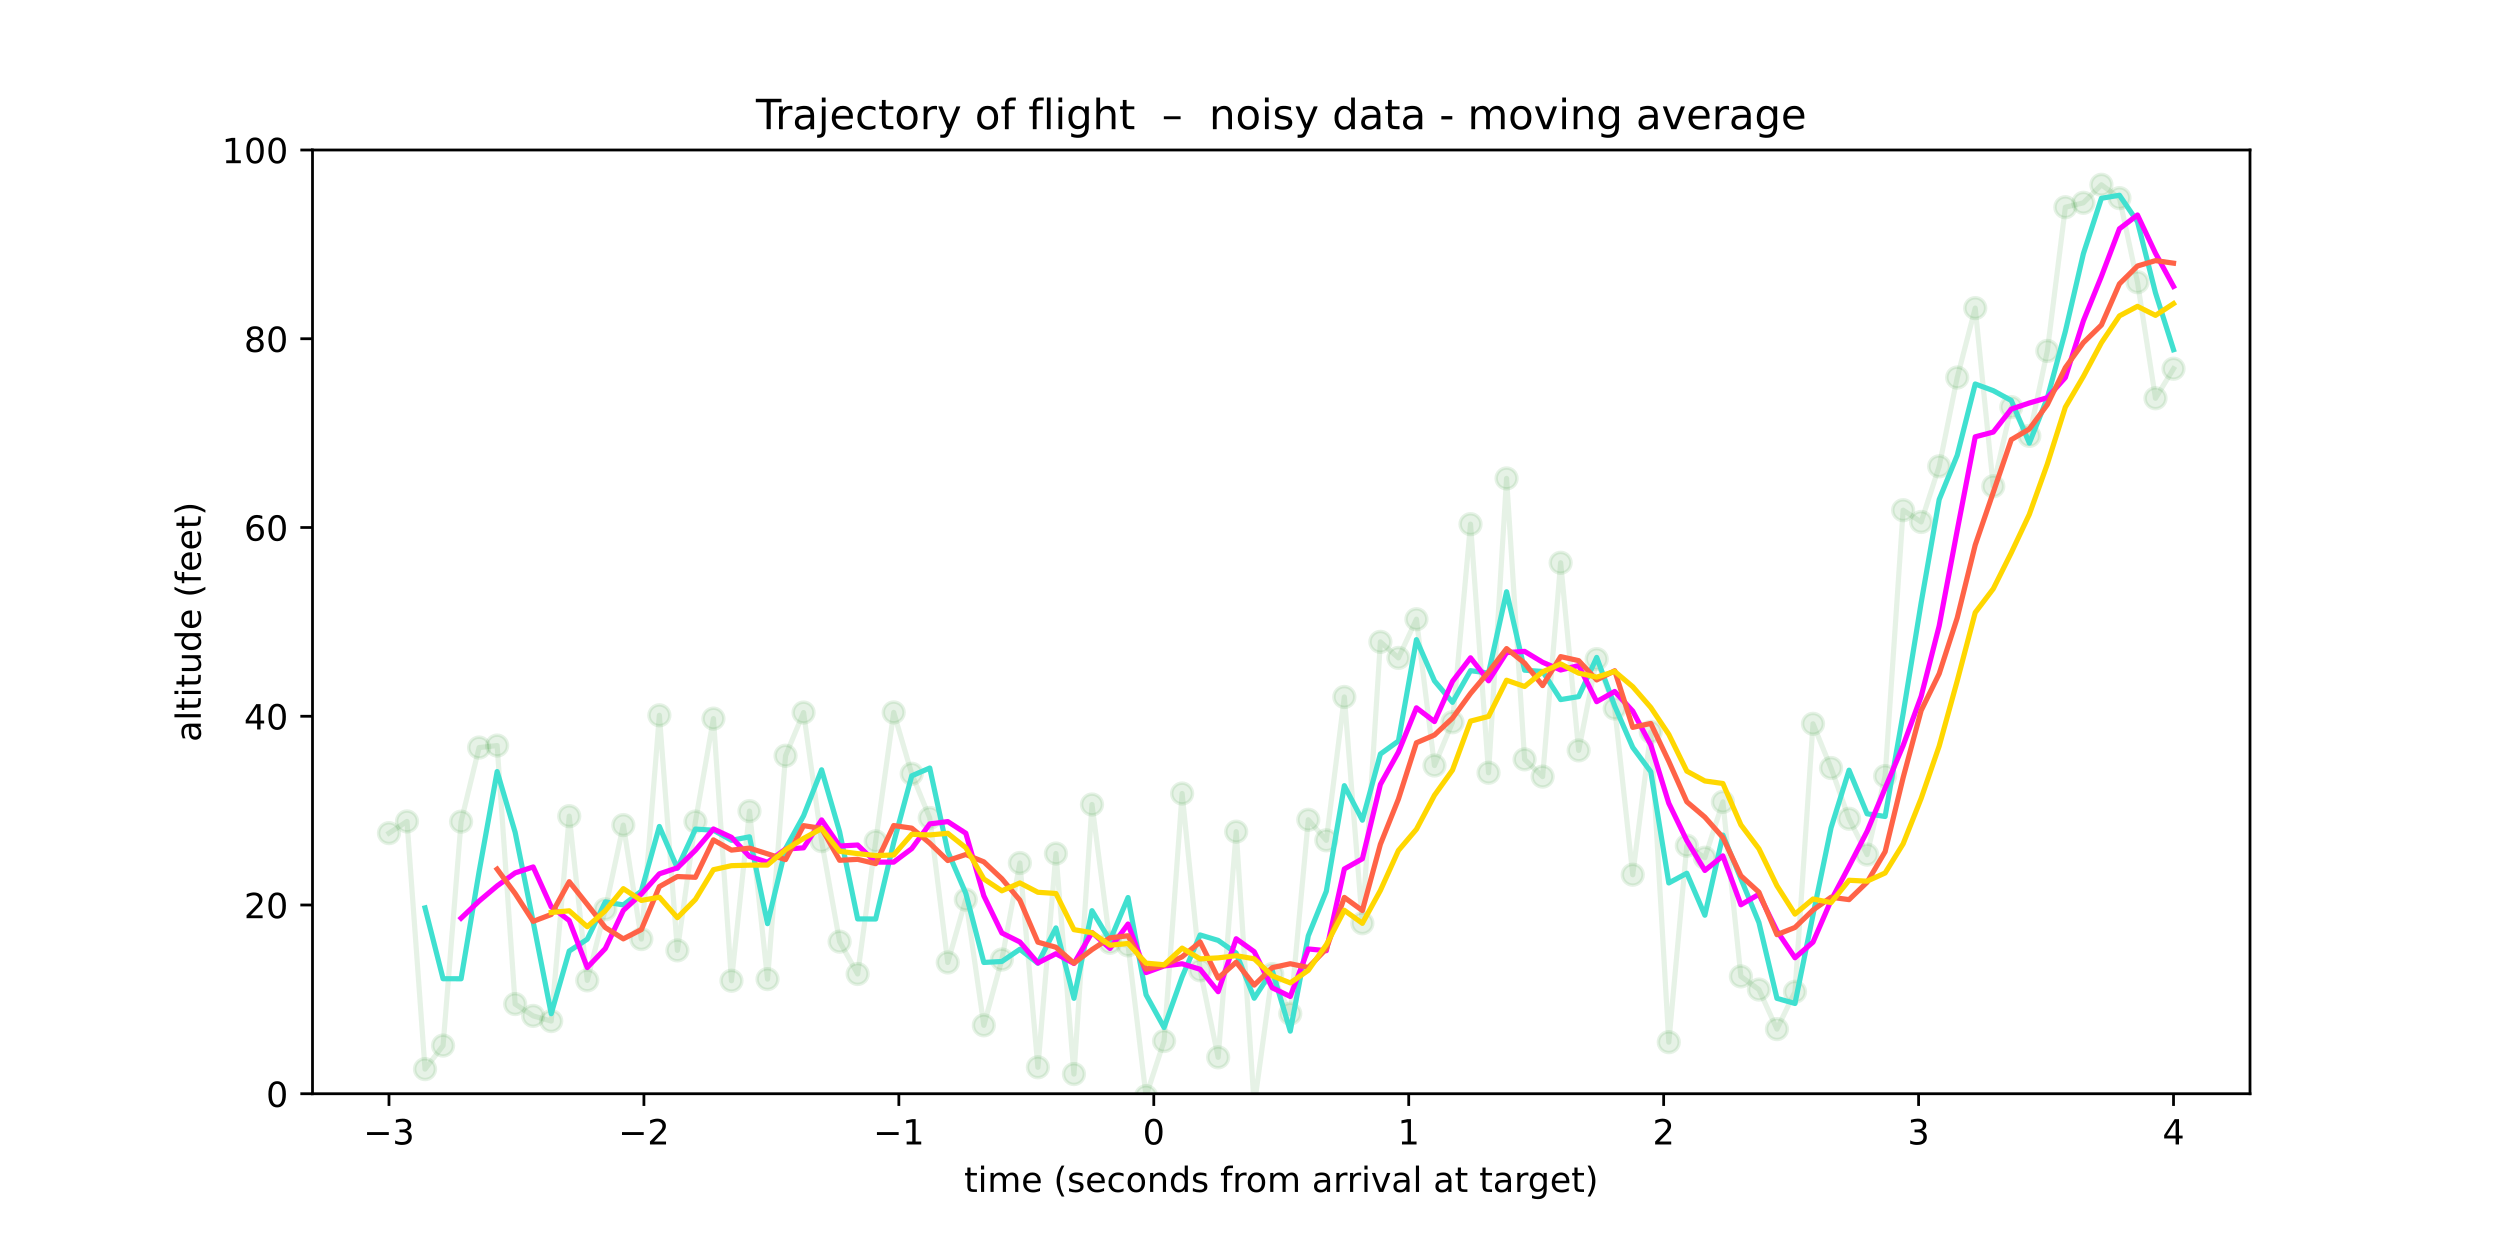 <?xml version="1.0" encoding="utf-8" standalone="no"?>
<!DOCTYPE svg PUBLIC "-//W3C//DTD SVG 1.1//EN"
  "http://www.w3.org/Graphics/SVG/1.1/DTD/svg11.dtd">
<!-- Created with matplotlib (https://matplotlib.org/) -->
<svg height="360pt" version="1.1" viewBox="0 0 720 360" width="720pt" xmlns="http://www.w3.org/2000/svg" xmlns:xlink="http://www.w3.org/1999/xlink">
 <defs>
  <style type="text/css">
*{stroke-linecap:butt;stroke-linejoin:round;}
  </style>
 </defs>
 <g id="figure_1">
  <g id="patch_1">
   <path d="M 0 360 
L 720 360 
L 720 0 
L 0 0 
z
" style="fill:#ffffff;"/>
  </g>
  <g id="axes_1">
   <g id="patch_2">
    <path d="M 90 315 
L 648 315 
L 648 43.2 
L 90 43.2 
z
" style="fill:#ffffff;"/>
   </g>
   <g id="matplotlib.axis_1">
    <g id="xtick_1">
     <g id="line2d_1">
      <defs>
       <path d="M 0 0 
L 0 3.5 
" id="m81ceb50e61" style="stroke:#000000;stroke-width:0.8;"/>
      </defs>
      <g>
       <use style="stroke:#000000;stroke-width:0.8;" x="112.026" xlink:href="#m81ceb50e61" y="315"/>
      </g>
     </g>
     <g id="text_1">
      <!-- −3 -->
      <defs>
       <path d="M 10.594 35.5 
L 73.188 35.5 
L 73.188 27.203 
L 10.594 27.203 
z
" id="DejaVuSans-8722"/>
       <path d="M 40.578 39.312 
Q 47.656 37.797 51.625 33 
Q 55.609 28.219 55.609 21.188 
Q 55.609 10.406 48.188 4.484 
Q 40.766 -1.422 27.094 -1.422 
Q 22.516 -1.422 17.656 -0.516 
Q 12.797 0.391 7.625 2.203 
L 7.625 11.719 
Q 11.719 9.328 16.594 8.109 
Q 21.484 6.891 26.812 6.891 
Q 36.078 6.891 40.938 10.547 
Q 45.797 14.203 45.797 21.188 
Q 45.797 27.641 41.281 31.266 
Q 36.766 34.906 28.719 34.906 
L 20.219 34.906 
L 20.219 43.016 
L 29.109 43.016 
Q 36.375 43.016 40.234 45.922 
Q 44.094 48.828 44.094 54.297 
Q 44.094 59.906 40.109 62.906 
Q 36.141 65.922 28.719 65.922 
Q 24.656 65.922 20.016 65.031 
Q 15.375 64.156 9.812 62.312 
L 9.812 71.094 
Q 15.438 72.656 20.344 73.438 
Q 25.25 74.219 29.594 74.219 
Q 40.828 74.219 47.359 69.109 
Q 53.906 64.016 53.906 55.328 
Q 53.906 49.266 50.438 45.094 
Q 46.969 40.922 40.578 39.312 
z
" id="DejaVuSans-51"/>
      </defs>
      <g transform="translate(104.655 329.598)scale(0.1 -0.1)">
       <use xlink:href="#DejaVuSans-8722"/>
       <use x="83.789" xlink:href="#DejaVuSans-51"/>
      </g>
     </g>
    </g>
    <g id="xtick_2">
     <g id="line2d_2">
      <g>
       <use style="stroke:#000000;stroke-width:0.8;" x="185.447" xlink:href="#m81ceb50e61" y="315"/>
      </g>
     </g>
     <g id="text_2">
      <!-- −2 -->
      <defs>
       <path d="M 19.188 8.297 
L 53.609 8.297 
L 53.609 0 
L 7.328 0 
L 7.328 8.297 
Q 12.938 14.109 22.625 23.891 
Q 32.328 33.688 34.812 36.531 
Q 39.547 41.844 41.422 45.531 
Q 43.312 49.219 43.312 52.781 
Q 43.312 58.594 39.234 62.25 
Q 35.156 65.922 28.609 65.922 
Q 23.969 65.922 18.812 64.312 
Q 13.672 62.703 7.812 59.422 
L 7.812 69.391 
Q 13.766 71.781 18.938 73 
Q 24.125 74.219 28.422 74.219 
Q 39.75 74.219 46.484 68.547 
Q 53.219 62.891 53.219 53.422 
Q 53.219 48.922 51.531 44.891 
Q 49.859 40.875 45.406 35.406 
Q 44.188 33.984 37.641 27.219 
Q 31.109 20.453 19.188 8.297 
z
" id="DejaVuSans-50"/>
      </defs>
      <g transform="translate(178.076 329.598)scale(0.1 -0.1)">
       <use xlink:href="#DejaVuSans-8722"/>
       <use x="83.789" xlink:href="#DejaVuSans-50"/>
      </g>
     </g>
    </g>
    <g id="xtick_3">
     <g id="line2d_3">
      <g>
       <use style="stroke:#000000;stroke-width:0.8;" x="258.868" xlink:href="#m81ceb50e61" y="315"/>
      </g>
     </g>
     <g id="text_3">
      <!-- −1 -->
      <defs>
       <path d="M 12.406 8.297 
L 28.516 8.297 
L 28.516 63.922 
L 10.984 60.406 
L 10.984 69.391 
L 28.422 72.906 
L 38.281 72.906 
L 38.281 8.297 
L 54.391 8.297 
L 54.391 0 
L 12.406 0 
z
" id="DejaVuSans-49"/>
      </defs>
      <g transform="translate(251.497 329.598)scale(0.1 -0.1)">
       <use xlink:href="#DejaVuSans-8722"/>
       <use x="83.789" xlink:href="#DejaVuSans-49"/>
      </g>
     </g>
    </g>
    <g id="xtick_4">
     <g id="line2d_4">
      <g>
       <use style="stroke:#000000;stroke-width:0.8;" x="332.289" xlink:href="#m81ceb50e61" y="315"/>
      </g>
     </g>
     <g id="text_4">
      <!-- 0 -->
      <defs>
       <path d="M 31.781 66.406 
Q 24.172 66.406 20.328 58.906 
Q 16.5 51.422 16.5 36.375 
Q 16.5 21.391 20.328 13.891 
Q 24.172 6.391 31.781 6.391 
Q 39.453 6.391 43.281 13.891 
Q 47.125 21.391 47.125 36.375 
Q 47.125 51.422 43.281 58.906 
Q 39.453 66.406 31.781 66.406 
z
M 31.781 74.219 
Q 44.047 74.219 50.516 64.516 
Q 56.984 54.828 56.984 36.375 
Q 56.984 17.969 50.516 8.266 
Q 44.047 -1.422 31.781 -1.422 
Q 19.531 -1.422 13.062 8.266 
Q 6.594 17.969 6.594 36.375 
Q 6.594 54.828 13.062 64.516 
Q 19.531 74.219 31.781 74.219 
z
" id="DejaVuSans-48"/>
      </defs>
      <g transform="translate(329.108 329.598)scale(0.1 -0.1)">
       <use xlink:href="#DejaVuSans-48"/>
      </g>
     </g>
    </g>
    <g id="xtick_5">
     <g id="line2d_5">
      <g>
       <use style="stroke:#000000;stroke-width:0.8;" x="405.711" xlink:href="#m81ceb50e61" y="315"/>
      </g>
     </g>
     <g id="text_5">
      <!-- 1 -->
      <g transform="translate(402.529 329.598)scale(0.1 -0.1)">
       <use xlink:href="#DejaVuSans-49"/>
      </g>
     </g>
    </g>
    <g id="xtick_6">
     <g id="line2d_6">
      <g>
       <use style="stroke:#000000;stroke-width:0.8;" x="479.132" xlink:href="#m81ceb50e61" y="315"/>
      </g>
     </g>
     <g id="text_6">
      <!-- 2 -->
      <g transform="translate(475.95 329.598)scale(0.1 -0.1)">
       <use xlink:href="#DejaVuSans-50"/>
      </g>
     </g>
    </g>
    <g id="xtick_7">
     <g id="line2d_7">
      <g>
       <use style="stroke:#000000;stroke-width:0.8;" x="552.553" xlink:href="#m81ceb50e61" y="315"/>
      </g>
     </g>
     <g id="text_7">
      <!-- 3 -->
      <g transform="translate(549.371 329.598)scale(0.1 -0.1)">
       <use xlink:href="#DejaVuSans-51"/>
      </g>
     </g>
    </g>
    <g id="xtick_8">
     <g id="line2d_8">
      <g>
       <use style="stroke:#000000;stroke-width:0.8;" x="625.974" xlink:href="#m81ceb50e61" y="315"/>
      </g>
     </g>
     <g id="text_8">
      <!-- 4 -->
      <defs>
       <path d="M 37.797 64.312 
L 12.891 25.391 
L 37.797 25.391 
z
M 35.203 72.906 
L 47.609 72.906 
L 47.609 25.391 
L 58.016 25.391 
L 58.016 17.188 
L 47.609 17.188 
L 47.609 0 
L 37.797 0 
L 37.797 17.188 
L 4.891 17.188 
L 4.891 26.703 
z
" id="DejaVuSans-52"/>
      </defs>
      <g transform="translate(622.792 329.598)scale(0.1 -0.1)">
       <use xlink:href="#DejaVuSans-52"/>
      </g>
     </g>
    </g>
    <g id="text_9">
     <!-- time (seconds from arrival at target) -->
     <defs>
      <path d="M 18.312 70.219 
L 18.312 54.688 
L 36.812 54.688 
L 36.812 47.703 
L 18.312 47.703 
L 18.312 18.016 
Q 18.312 11.328 20.141 9.422 
Q 21.969 7.516 27.594 7.516 
L 36.812 7.516 
L 36.812 0 
L 27.594 0 
Q 17.188 0 13.234 3.875 
Q 9.281 7.766 9.281 18.016 
L 9.281 47.703 
L 2.688 47.703 
L 2.688 54.688 
L 9.281 54.688 
L 9.281 70.219 
z
" id="DejaVuSans-116"/>
      <path d="M 9.422 54.688 
L 18.406 54.688 
L 18.406 0 
L 9.422 0 
z
M 9.422 75.984 
L 18.406 75.984 
L 18.406 64.594 
L 9.422 64.594 
z
" id="DejaVuSans-105"/>
      <path d="M 52 44.188 
Q 55.375 50.25 60.062 53.125 
Q 64.75 56 71.094 56 
Q 79.641 56 84.281 50.016 
Q 88.922 44.047 88.922 33.016 
L 88.922 0 
L 79.891 0 
L 79.891 32.719 
Q 79.891 40.578 77.094 44.375 
Q 74.312 48.188 68.609 48.188 
Q 61.625 48.188 57.562 43.547 
Q 53.516 38.922 53.516 30.906 
L 53.516 0 
L 44.484 0 
L 44.484 32.719 
Q 44.484 40.625 41.703 44.406 
Q 38.922 48.188 33.109 48.188 
Q 26.219 48.188 22.156 43.531 
Q 18.109 38.875 18.109 30.906 
L 18.109 0 
L 9.078 0 
L 9.078 54.688 
L 18.109 54.688 
L 18.109 46.188 
Q 21.188 51.219 25.484 53.609 
Q 29.781 56 35.688 56 
Q 41.656 56 45.828 52.969 
Q 50 49.953 52 44.188 
z
" id="DejaVuSans-109"/>
      <path d="M 56.203 29.594 
L 56.203 25.203 
L 14.891 25.203 
Q 15.484 15.922 20.484 11.062 
Q 25.484 6.203 34.422 6.203 
Q 39.594 6.203 44.453 7.469 
Q 49.312 8.734 54.109 11.281 
L 54.109 2.781 
Q 49.266 0.734 44.188 -0.344 
Q 39.109 -1.422 33.891 -1.422 
Q 20.797 -1.422 13.156 6.188 
Q 5.516 13.812 5.516 26.812 
Q 5.516 40.234 12.766 48.109 
Q 20.016 56 32.328 56 
Q 43.359 56 49.781 48.891 
Q 56.203 41.797 56.203 29.594 
z
M 47.219 32.234 
Q 47.125 39.594 43.094 43.984 
Q 39.062 48.391 32.422 48.391 
Q 24.906 48.391 20.391 44.141 
Q 15.875 39.891 15.188 32.172 
z
" id="DejaVuSans-101"/>
      <path id="DejaVuSans-32"/>
      <path d="M 31 75.875 
Q 24.469 64.656 21.281 53.656 
Q 18.109 42.672 18.109 31.391 
Q 18.109 20.125 21.312 9.062 
Q 24.516 -2 31 -13.188 
L 23.188 -13.188 
Q 15.875 -1.703 12.234 9.375 
Q 8.594 20.453 8.594 31.391 
Q 8.594 42.281 12.203 53.312 
Q 15.828 64.359 23.188 75.875 
z
" id="DejaVuSans-40"/>
      <path d="M 44.281 53.078 
L 44.281 44.578 
Q 40.484 46.531 36.375 47.5 
Q 32.281 48.484 27.875 48.484 
Q 21.188 48.484 17.844 46.438 
Q 14.5 44.391 14.5 40.281 
Q 14.5 37.156 16.891 35.375 
Q 19.281 33.594 26.516 31.984 
L 29.594 31.297 
Q 39.156 29.25 43.188 25.516 
Q 47.219 21.781 47.219 15.094 
Q 47.219 7.469 41.188 3.016 
Q 35.156 -1.422 24.609 -1.422 
Q 20.219 -1.422 15.453 -0.562 
Q 10.688 0.297 5.422 2 
L 5.422 11.281 
Q 10.406 8.688 15.234 7.391 
Q 20.062 6.109 24.812 6.109 
Q 31.156 6.109 34.562 8.281 
Q 37.984 10.453 37.984 14.406 
Q 37.984 18.062 35.516 20.016 
Q 33.062 21.969 24.703 23.781 
L 21.578 24.516 
Q 13.234 26.266 9.516 29.906 
Q 5.812 33.547 5.812 39.891 
Q 5.812 47.609 11.281 51.797 
Q 16.75 56 26.812 56 
Q 31.781 56 36.172 55.266 
Q 40.578 54.547 44.281 53.078 
z
" id="DejaVuSans-115"/>
      <path d="M 48.781 52.594 
L 48.781 44.188 
Q 44.969 46.297 41.141 47.344 
Q 37.312 48.391 33.406 48.391 
Q 24.656 48.391 19.812 42.844 
Q 14.984 37.312 14.984 27.297 
Q 14.984 17.281 19.812 11.734 
Q 24.656 6.203 33.406 6.203 
Q 37.312 6.203 41.141 7.25 
Q 44.969 8.297 48.781 10.406 
L 48.781 2.094 
Q 45.016 0.344 40.984 -0.531 
Q 36.969 -1.422 32.422 -1.422 
Q 20.062 -1.422 12.781 6.344 
Q 5.516 14.109 5.516 27.297 
Q 5.516 40.672 12.859 48.328 
Q 20.219 56 33.016 56 
Q 37.156 56 41.109 55.141 
Q 45.062 54.297 48.781 52.594 
z
" id="DejaVuSans-99"/>
      <path d="M 30.609 48.391 
Q 23.391 48.391 19.188 42.75 
Q 14.984 37.109 14.984 27.297 
Q 14.984 17.484 19.156 11.844 
Q 23.344 6.203 30.609 6.203 
Q 37.797 6.203 41.984 11.859 
Q 46.188 17.531 46.188 27.297 
Q 46.188 37.016 41.984 42.703 
Q 37.797 48.391 30.609 48.391 
z
M 30.609 56 
Q 42.328 56 49.016 48.375 
Q 55.719 40.766 55.719 27.297 
Q 55.719 13.875 49.016 6.219 
Q 42.328 -1.422 30.609 -1.422 
Q 18.844 -1.422 12.172 6.219 
Q 5.516 13.875 5.516 27.297 
Q 5.516 40.766 12.172 48.375 
Q 18.844 56 30.609 56 
z
" id="DejaVuSans-111"/>
      <path d="M 54.891 33.016 
L 54.891 0 
L 45.906 0 
L 45.906 32.719 
Q 45.906 40.484 42.875 44.328 
Q 39.844 48.188 33.797 48.188 
Q 26.516 48.188 22.312 43.547 
Q 18.109 38.922 18.109 30.906 
L 18.109 0 
L 9.078 0 
L 9.078 54.688 
L 18.109 54.688 
L 18.109 46.188 
Q 21.344 51.125 25.703 53.562 
Q 30.078 56 35.797 56 
Q 45.219 56 50.047 50.172 
Q 54.891 44.344 54.891 33.016 
z
" id="DejaVuSans-110"/>
      <path d="M 45.406 46.391 
L 45.406 75.984 
L 54.391 75.984 
L 54.391 0 
L 45.406 0 
L 45.406 8.203 
Q 42.578 3.328 38.25 0.953 
Q 33.938 -1.422 27.875 -1.422 
Q 17.969 -1.422 11.734 6.484 
Q 5.516 14.406 5.516 27.297 
Q 5.516 40.188 11.734 48.094 
Q 17.969 56 27.875 56 
Q 33.938 56 38.25 53.625 
Q 42.578 51.266 45.406 46.391 
z
M 14.797 27.297 
Q 14.797 17.391 18.875 11.75 
Q 22.953 6.109 30.078 6.109 
Q 37.203 6.109 41.297 11.75 
Q 45.406 17.391 45.406 27.297 
Q 45.406 37.203 41.297 42.844 
Q 37.203 48.484 30.078 48.484 
Q 22.953 48.484 18.875 42.844 
Q 14.797 37.203 14.797 27.297 
z
" id="DejaVuSans-100"/>
      <path d="M 37.109 75.984 
L 37.109 68.5 
L 28.516 68.5 
Q 23.688 68.5 21.797 66.547 
Q 19.922 64.594 19.922 59.516 
L 19.922 54.688 
L 34.719 54.688 
L 34.719 47.703 
L 19.922 47.703 
L 19.922 0 
L 10.891 0 
L 10.891 47.703 
L 2.297 47.703 
L 2.297 54.688 
L 10.891 54.688 
L 10.891 58.5 
Q 10.891 67.625 15.141 71.797 
Q 19.391 75.984 28.609 75.984 
z
" id="DejaVuSans-102"/>
      <path d="M 41.109 46.297 
Q 39.594 47.172 37.812 47.578 
Q 36.031 48 33.891 48 
Q 26.266 48 22.188 43.047 
Q 18.109 38.094 18.109 28.812 
L 18.109 0 
L 9.078 0 
L 9.078 54.688 
L 18.109 54.688 
L 18.109 46.188 
Q 20.953 51.172 25.484 53.578 
Q 30.031 56 36.531 56 
Q 37.453 56 38.578 55.875 
Q 39.703 55.766 41.062 55.516 
z
" id="DejaVuSans-114"/>
      <path d="M 34.281 27.484 
Q 23.391 27.484 19.188 25 
Q 14.984 22.516 14.984 16.5 
Q 14.984 11.719 18.141 8.906 
Q 21.297 6.109 26.703 6.109 
Q 34.188 6.109 38.703 11.406 
Q 43.219 16.703 43.219 25.484 
L 43.219 27.484 
z
M 52.203 31.203 
L 52.203 0 
L 43.219 0 
L 43.219 8.297 
Q 40.141 3.328 35.547 0.953 
Q 30.953 -1.422 24.312 -1.422 
Q 15.922 -1.422 10.953 3.297 
Q 6 8.016 6 15.922 
Q 6 25.141 12.172 29.828 
Q 18.359 34.516 30.609 34.516 
L 43.219 34.516 
L 43.219 35.406 
Q 43.219 41.609 39.141 45 
Q 35.062 48.391 27.688 48.391 
Q 23 48.391 18.547 47.266 
Q 14.109 46.141 10.016 43.891 
L 10.016 52.203 
Q 14.938 54.109 19.578 55.047 
Q 24.219 56 28.609 56 
Q 40.484 56 46.344 49.844 
Q 52.203 43.703 52.203 31.203 
z
" id="DejaVuSans-97"/>
      <path d="M 2.984 54.688 
L 12.5 54.688 
L 29.594 8.797 
L 46.688 54.688 
L 56.203 54.688 
L 35.688 0 
L 23.484 0 
z
" id="DejaVuSans-118"/>
      <path d="M 9.422 75.984 
L 18.406 75.984 
L 18.406 0 
L 9.422 0 
z
" id="DejaVuSans-108"/>
      <path d="M 45.406 27.984 
Q 45.406 37.75 41.375 43.109 
Q 37.359 48.484 30.078 48.484 
Q 22.859 48.484 18.828 43.109 
Q 14.797 37.75 14.797 27.984 
Q 14.797 18.266 18.828 12.891 
Q 22.859 7.516 30.078 7.516 
Q 37.359 7.516 41.375 12.891 
Q 45.406 18.266 45.406 27.984 
z
M 54.391 6.781 
Q 54.391 -7.172 48.188 -13.984 
Q 42 -20.797 29.203 -20.797 
Q 24.469 -20.797 20.266 -20.094 
Q 16.062 -19.391 12.109 -17.922 
L 12.109 -9.188 
Q 16.062 -11.328 19.922 -12.344 
Q 23.781 -13.375 27.781 -13.375 
Q 36.625 -13.375 41.016 -8.766 
Q 45.406 -4.156 45.406 5.172 
L 45.406 9.625 
Q 42.625 4.781 38.281 2.391 
Q 33.938 0 27.875 0 
Q 17.828 0 11.672 7.656 
Q 5.516 15.328 5.516 27.984 
Q 5.516 40.672 11.672 48.328 
Q 17.828 56 27.875 56 
Q 33.938 56 38.281 53.609 
Q 42.625 51.219 45.406 46.391 
L 45.406 54.688 
L 54.391 54.688 
z
" id="DejaVuSans-103"/>
      <path d="M 8.016 75.875 
L 15.828 75.875 
Q 23.141 64.359 26.781 53.312 
Q 30.422 42.281 30.422 31.391 
Q 30.422 20.453 26.781 9.375 
Q 23.141 -1.703 15.828 -13.188 
L 8.016 -13.188 
Q 14.5 -2 17.703 9.062 
Q 20.906 20.125 20.906 31.391 
Q 20.906 42.672 17.703 53.656 
Q 14.5 64.656 8.016 75.875 
z
" id="DejaVuSans-41"/>
     </defs>
     <g transform="translate(277.67 343.277)scale(0.1 -0.1)">
      <use xlink:href="#DejaVuSans-116"/>
      <use x="39.209" xlink:href="#DejaVuSans-105"/>
      <use x="66.992" xlink:href="#DejaVuSans-109"/>
      <use x="164.404" xlink:href="#DejaVuSans-101"/>
      <use x="225.928" xlink:href="#DejaVuSans-32"/>
      <use x="257.715" xlink:href="#DejaVuSans-40"/>
      <use x="296.729" xlink:href="#DejaVuSans-115"/>
      <use x="348.828" xlink:href="#DejaVuSans-101"/>
      <use x="410.352" xlink:href="#DejaVuSans-99"/>
      <use x="465.332" xlink:href="#DejaVuSans-111"/>
      <use x="526.514" xlink:href="#DejaVuSans-110"/>
      <use x="589.893" xlink:href="#DejaVuSans-100"/>
      <use x="653.369" xlink:href="#DejaVuSans-115"/>
      <use x="705.469" xlink:href="#DejaVuSans-32"/>
      <use x="737.256" xlink:href="#DejaVuSans-102"/>
      <use x="772.461" xlink:href="#DejaVuSans-114"/>
      <use x="811.324" xlink:href="#DejaVuSans-111"/>
      <use x="872.506" xlink:href="#DejaVuSans-109"/>
      <use x="969.918" xlink:href="#DejaVuSans-32"/>
      <use x="1001.705" xlink:href="#DejaVuSans-97"/>
      <use x="1062.984" xlink:href="#DejaVuSans-114"/>
      <use x="1102.348" xlink:href="#DejaVuSans-114"/>
      <use x="1143.461" xlink:href="#DejaVuSans-105"/>
      <use x="1171.244" xlink:href="#DejaVuSans-118"/>
      <use x="1230.424" xlink:href="#DejaVuSans-97"/>
      <use x="1291.703" xlink:href="#DejaVuSans-108"/>
      <use x="1319.486" xlink:href="#DejaVuSans-32"/>
      <use x="1351.273" xlink:href="#DejaVuSans-97"/>
      <use x="1412.553" xlink:href="#DejaVuSans-116"/>
      <use x="1451.762" xlink:href="#DejaVuSans-32"/>
      <use x="1483.549" xlink:href="#DejaVuSans-116"/>
      <use x="1522.758" xlink:href="#DejaVuSans-97"/>
      <use x="1584.037" xlink:href="#DejaVuSans-114"/>
      <use x="1623.4" xlink:href="#DejaVuSans-103"/>
      <use x="1686.877" xlink:href="#DejaVuSans-101"/>
      <use x="1748.4" xlink:href="#DejaVuSans-116"/>
      <use x="1787.609" xlink:href="#DejaVuSans-41"/>
     </g>
    </g>
   </g>
   <g id="matplotlib.axis_2">
    <g id="ytick_1">
     <g id="line2d_9">
      <defs>
       <path d="M 0 0 
L -3.5 0 
" id="m730d96f53f" style="stroke:#000000;stroke-width:0.8;"/>
      </defs>
      <g>
       <use style="stroke:#000000;stroke-width:0.8;" x="90" xlink:href="#m730d96f53f" y="315"/>
      </g>
     </g>
     <g id="text_10">
      <!-- 0 -->
      <g transform="translate(76.638 318.799)scale(0.1 -0.1)">
       <use xlink:href="#DejaVuSans-48"/>
      </g>
     </g>
    </g>
    <g id="ytick_2">
     <g id="line2d_10">
      <g>
       <use style="stroke:#000000;stroke-width:0.8;" x="90" xlink:href="#m730d96f53f" y="260.64"/>
      </g>
     </g>
     <g id="text_11">
      <!-- 20 -->
      <g transform="translate(70.275 264.439)scale(0.1 -0.1)">
       <use xlink:href="#DejaVuSans-50"/>
       <use x="63.623" xlink:href="#DejaVuSans-48"/>
      </g>
     </g>
    </g>
    <g id="ytick_3">
     <g id="line2d_11">
      <g>
       <use style="stroke:#000000;stroke-width:0.8;" x="90" xlink:href="#m730d96f53f" y="206.28"/>
      </g>
     </g>
     <g id="text_12">
      <!-- 40 -->
      <g transform="translate(70.275 210.079)scale(0.1 -0.1)">
       <use xlink:href="#DejaVuSans-52"/>
       <use x="63.623" xlink:href="#DejaVuSans-48"/>
      </g>
     </g>
    </g>
    <g id="ytick_4">
     <g id="line2d_12">
      <g>
       <use style="stroke:#000000;stroke-width:0.8;" x="90" xlink:href="#m730d96f53f" y="151.92"/>
      </g>
     </g>
     <g id="text_13">
      <!-- 60 -->
      <defs>
       <path d="M 33.016 40.375 
Q 26.375 40.375 22.484 35.828 
Q 18.609 31.297 18.609 23.391 
Q 18.609 15.531 22.484 10.953 
Q 26.375 6.391 33.016 6.391 
Q 39.656 6.391 43.531 10.953 
Q 47.406 15.531 47.406 23.391 
Q 47.406 31.297 43.531 35.828 
Q 39.656 40.375 33.016 40.375 
z
M 52.594 71.297 
L 52.594 62.312 
Q 48.875 64.062 45.094 64.984 
Q 41.312 65.922 37.594 65.922 
Q 27.828 65.922 22.672 59.328 
Q 17.531 52.734 16.797 39.406 
Q 19.672 43.656 24.016 45.922 
Q 28.375 48.188 33.594 48.188 
Q 44.578 48.188 50.953 41.516 
Q 57.328 34.859 57.328 23.391 
Q 57.328 12.156 50.688 5.359 
Q 44.047 -1.422 33.016 -1.422 
Q 20.359 -1.422 13.672 8.266 
Q 6.984 17.969 6.984 36.375 
Q 6.984 53.656 15.188 63.938 
Q 23.391 74.219 37.203 74.219 
Q 40.922 74.219 44.703 73.484 
Q 48.484 72.75 52.594 71.297 
z
" id="DejaVuSans-54"/>
      </defs>
      <g transform="translate(70.275 155.719)scale(0.1 -0.1)">
       <use xlink:href="#DejaVuSans-54"/>
       <use x="63.623" xlink:href="#DejaVuSans-48"/>
      </g>
     </g>
    </g>
    <g id="ytick_5">
     <g id="line2d_13">
      <g>
       <use style="stroke:#000000;stroke-width:0.8;" x="90" xlink:href="#m730d96f53f" y="97.56"/>
      </g>
     </g>
     <g id="text_14">
      <!-- 80 -->
      <defs>
       <path d="M 31.781 34.625 
Q 24.75 34.625 20.719 30.859 
Q 16.703 27.094 16.703 20.516 
Q 16.703 13.922 20.719 10.156 
Q 24.75 6.391 31.781 6.391 
Q 38.812 6.391 42.859 10.172 
Q 46.922 13.969 46.922 20.516 
Q 46.922 27.094 42.891 30.859 
Q 38.875 34.625 31.781 34.625 
z
M 21.922 38.812 
Q 15.578 40.375 12.031 44.719 
Q 8.5 49.078 8.5 55.328 
Q 8.5 64.062 14.719 69.141 
Q 20.953 74.219 31.781 74.219 
Q 42.672 74.219 48.875 69.141 
Q 55.078 64.062 55.078 55.328 
Q 55.078 49.078 51.531 44.719 
Q 48 40.375 41.703 38.812 
Q 48.828 37.156 52.797 32.312 
Q 56.781 27.484 56.781 20.516 
Q 56.781 9.906 50.312 4.234 
Q 43.844 -1.422 31.781 -1.422 
Q 19.734 -1.422 13.25 4.234 
Q 6.781 9.906 6.781 20.516 
Q 6.781 27.484 10.781 32.312 
Q 14.797 37.156 21.922 38.812 
z
M 18.312 54.391 
Q 18.312 48.734 21.844 45.562 
Q 25.391 42.391 31.781 42.391 
Q 38.141 42.391 41.719 45.562 
Q 45.312 48.734 45.312 54.391 
Q 45.312 60.062 41.719 63.234 
Q 38.141 66.406 31.781 66.406 
Q 25.391 66.406 21.844 63.234 
Q 18.312 60.062 18.312 54.391 
z
" id="DejaVuSans-56"/>
      </defs>
      <g transform="translate(70.275 101.359)scale(0.1 -0.1)">
       <use xlink:href="#DejaVuSans-56"/>
       <use x="63.623" xlink:href="#DejaVuSans-48"/>
      </g>
     </g>
    </g>
    <g id="ytick_6">
     <g id="line2d_14">
      <g>
       <use style="stroke:#000000;stroke-width:0.8;" x="90" xlink:href="#m730d96f53f" y="43.2"/>
      </g>
     </g>
     <g id="text_15">
      <!-- 100 -->
      <g transform="translate(63.913 46.999)scale(0.1 -0.1)">
       <use xlink:href="#DejaVuSans-49"/>
       <use x="63.623" xlink:href="#DejaVuSans-48"/>
       <use x="127.246" xlink:href="#DejaVuSans-48"/>
      </g>
     </g>
    </g>
    <g id="text_16">
     <!-- altitude (feet) -->
     <defs>
      <path d="M 8.5 21.578 
L 8.5 54.688 
L 17.484 54.688 
L 17.484 21.922 
Q 17.484 14.156 20.5 10.266 
Q 23.531 6.391 29.594 6.391 
Q 36.859 6.391 41.078 11.031 
Q 45.312 15.672 45.312 23.688 
L 45.312 54.688 
L 54.297 54.688 
L 54.297 0 
L 45.312 0 
L 45.312 8.406 
Q 42.047 3.422 37.719 1 
Q 33.406 -1.422 27.688 -1.422 
Q 18.266 -1.422 13.375 4.438 
Q 8.5 10.297 8.5 21.578 
z
M 31.109 56 
z
" id="DejaVuSans-117"/>
     </defs>
     <g transform="translate(57.833 213.646)rotate(-90)scale(0.1 -0.1)">
      <use xlink:href="#DejaVuSans-97"/>
      <use x="61.279" xlink:href="#DejaVuSans-108"/>
      <use x="89.062" xlink:href="#DejaVuSans-116"/>
      <use x="128.271" xlink:href="#DejaVuSans-105"/>
      <use x="156.055" xlink:href="#DejaVuSans-116"/>
      <use x="195.264" xlink:href="#DejaVuSans-117"/>
      <use x="258.643" xlink:href="#DejaVuSans-100"/>
      <use x="322.119" xlink:href="#DejaVuSans-101"/>
      <use x="383.643" xlink:href="#DejaVuSans-32"/>
      <use x="415.43" xlink:href="#DejaVuSans-40"/>
      <use x="454.443" xlink:href="#DejaVuSans-102"/>
      <use x="489.648" xlink:href="#DejaVuSans-101"/>
      <use x="551.172" xlink:href="#DejaVuSans-101"/>
      <use x="612.695" xlink:href="#DejaVuSans-116"/>
      <use x="651.904" xlink:href="#DejaVuSans-41"/>
     </g>
    </g>
   </g>
   <g id="line2d_15">
    <path clip-path="url(#p332da61433)" d="M 112.026 239.942 
L 117.218 236.572 
L 122.409 307.905 
L 127.6 301.127 
L 132.792 236.633 
L 137.983 215.298 
L 143.175 214.721 
L 148.366 289.167 
L 153.557 292.584 
L 158.749 294.069 
L 163.94 235.055 
L 169.132 282.355 
L 174.323 261.873 
L 179.514 237.627 
L 184.706 270.458 
L 189.897 206.004 
L 195.089 273.715 
L 200.28 236.612 
L 205.471 206.965 
L 210.663 282.453 
L 215.854 233.597 
L 221.045 281.981 
L 226.237 217.654 
L 231.428 205.216 
L 236.62 242.246 
L 241.811 271.197 
L 247.002 280.509 
L 252.194 242.305 
L 257.385 205.179 
L 262.577 222.846 
L 267.768 235.569 
L 272.959 277.194 
L 278.151 259.077 
L 283.342 295.287 
L 288.533 276.347 
L 293.725 248.542 
L 298.916 307.38 
L 304.108 245.815 
L 309.299 309.328 
L 314.49 231.701 
L 319.682 271.526 
L 324.873 272.268 
L 330.065 315.698 
L 335.256 299.813 
L 340.447 228.535 
L 345.639 279.454 
L 350.83 304.513 
L 356.022 239.521 
L 361.213 318.409 
L 366.404 280.534 
L 371.596 291.936 
L 376.787 236.097 
L 381.978 242.007 
L 387.17 200.724 
L 392.361 265.895 
L 397.553 184.854 
L 402.744 189.481 
L 407.935 178.335 
L 413.127 220.47 
L 418.318 208.008 
L 423.51 150.959 
L 428.701 222.554 
L 433.892 137.787 
L 439.084 218.699 
L 444.275 223.662 
L 449.467 162.083 
L 454.658 216.12 
L 459.849 189.822 
L 465.041 204.061 
L 470.232 251.92 
L 475.423 210.787 
L 480.615 300.145 
L 485.806 243.558 
L 490.998 247.025 
L 496.189 230.939 
L 501.38 281.207 
L 506.572 284.993 
L 511.763 296.383 
L 516.955 285.631 
L 522.146 208.461 
L 527.337 221.187 
L 532.529 235.807 
L 537.72 246.123 
L 542.911 223.503 
L 548.103 146.935 
L 553.294 150.326 
L 558.486 134.302 
L 563.677 108.73 
L 568.868 88.738 
L 574.06 140.049 
L 579.251 117.244 
L 584.443 125.545 
L 589.634 101.071 
L 594.825 59.678 
L 600.017 58.41 
L 605.208 53.219 
L 610.4 57.059 
L 615.591 81.266 
L 620.782 114.702 
L 625.974 106.193 
" style="fill:none;stroke:#008000;stroke-linecap:square;stroke-opacity:0.1;stroke-width:1.5;"/>
    <defs>
     <path d="M 0 3 
C 0.796 3 1.559 2.684 2.121 2.121 
C 2.684 1.559 3 0.796 3 0 
C 3 -0.796 2.684 -1.559 2.121 -2.121 
C 1.559 -2.684 0.796 -3 0 -3 
C -0.796 -3 -1.559 -2.684 -2.121 -2.121 
C -2.684 -1.559 -3 -0.796 -3 0 
C -3 0.796 -2.684 1.559 -2.121 2.121 
C -1.559 2.684 -0.796 3 0 3 
z
" id="m56559a8ece" style="stroke:#008000;stroke-opacity:0.1;"/>
    </defs>
    <g clip-path="url(#p332da61433)">
     <use style="fill:#008000;fill-opacity:0.1;stroke:#008000;stroke-opacity:0.1;" x="112.026" xlink:href="#m56559a8ece" y="239.942"/>
     <use style="fill:#008000;fill-opacity:0.1;stroke:#008000;stroke-opacity:0.1;" x="117.218" xlink:href="#m56559a8ece" y="236.572"/>
     <use style="fill:#008000;fill-opacity:0.1;stroke:#008000;stroke-opacity:0.1;" x="122.409" xlink:href="#m56559a8ece" y="307.905"/>
     <use style="fill:#008000;fill-opacity:0.1;stroke:#008000;stroke-opacity:0.1;" x="127.6" xlink:href="#m56559a8ece" y="301.127"/>
     <use style="fill:#008000;fill-opacity:0.1;stroke:#008000;stroke-opacity:0.1;" x="132.792" xlink:href="#m56559a8ece" y="236.633"/>
     <use style="fill:#008000;fill-opacity:0.1;stroke:#008000;stroke-opacity:0.1;" x="137.983" xlink:href="#m56559a8ece" y="215.298"/>
     <use style="fill:#008000;fill-opacity:0.1;stroke:#008000;stroke-opacity:0.1;" x="143.175" xlink:href="#m56559a8ece" y="214.721"/>
     <use style="fill:#008000;fill-opacity:0.1;stroke:#008000;stroke-opacity:0.1;" x="148.366" xlink:href="#m56559a8ece" y="289.167"/>
     <use style="fill:#008000;fill-opacity:0.1;stroke:#008000;stroke-opacity:0.1;" x="153.557" xlink:href="#m56559a8ece" y="292.584"/>
     <use style="fill:#008000;fill-opacity:0.1;stroke:#008000;stroke-opacity:0.1;" x="158.749" xlink:href="#m56559a8ece" y="294.069"/>
     <use style="fill:#008000;fill-opacity:0.1;stroke:#008000;stroke-opacity:0.1;" x="163.94" xlink:href="#m56559a8ece" y="235.055"/>
     <use style="fill:#008000;fill-opacity:0.1;stroke:#008000;stroke-opacity:0.1;" x="169.132" xlink:href="#m56559a8ece" y="282.355"/>
     <use style="fill:#008000;fill-opacity:0.1;stroke:#008000;stroke-opacity:0.1;" x="174.323" xlink:href="#m56559a8ece" y="261.873"/>
     <use style="fill:#008000;fill-opacity:0.1;stroke:#008000;stroke-opacity:0.1;" x="179.514" xlink:href="#m56559a8ece" y="237.627"/>
     <use style="fill:#008000;fill-opacity:0.1;stroke:#008000;stroke-opacity:0.1;" x="184.706" xlink:href="#m56559a8ece" y="270.458"/>
     <use style="fill:#008000;fill-opacity:0.1;stroke:#008000;stroke-opacity:0.1;" x="189.897" xlink:href="#m56559a8ece" y="206.004"/>
     <use style="fill:#008000;fill-opacity:0.1;stroke:#008000;stroke-opacity:0.1;" x="195.089" xlink:href="#m56559a8ece" y="273.715"/>
     <use style="fill:#008000;fill-opacity:0.1;stroke:#008000;stroke-opacity:0.1;" x="200.28" xlink:href="#m56559a8ece" y="236.612"/>
     <use style="fill:#008000;fill-opacity:0.1;stroke:#008000;stroke-opacity:0.1;" x="205.471" xlink:href="#m56559a8ece" y="206.965"/>
     <use style="fill:#008000;fill-opacity:0.1;stroke:#008000;stroke-opacity:0.1;" x="210.663" xlink:href="#m56559a8ece" y="282.453"/>
     <use style="fill:#008000;fill-opacity:0.1;stroke:#008000;stroke-opacity:0.1;" x="215.854" xlink:href="#m56559a8ece" y="233.597"/>
     <use style="fill:#008000;fill-opacity:0.1;stroke:#008000;stroke-opacity:0.1;" x="221.045" xlink:href="#m56559a8ece" y="281.981"/>
     <use style="fill:#008000;fill-opacity:0.1;stroke:#008000;stroke-opacity:0.1;" x="226.237" xlink:href="#m56559a8ece" y="217.654"/>
     <use style="fill:#008000;fill-opacity:0.1;stroke:#008000;stroke-opacity:0.1;" x="231.428" xlink:href="#m56559a8ece" y="205.216"/>
     <use style="fill:#008000;fill-opacity:0.1;stroke:#008000;stroke-opacity:0.1;" x="236.62" xlink:href="#m56559a8ece" y="242.246"/>
     <use style="fill:#008000;fill-opacity:0.1;stroke:#008000;stroke-opacity:0.1;" x="241.811" xlink:href="#m56559a8ece" y="271.197"/>
     <use style="fill:#008000;fill-opacity:0.1;stroke:#008000;stroke-opacity:0.1;" x="247.002" xlink:href="#m56559a8ece" y="280.509"/>
     <use style="fill:#008000;fill-opacity:0.1;stroke:#008000;stroke-opacity:0.1;" x="252.194" xlink:href="#m56559a8ece" y="242.305"/>
     <use style="fill:#008000;fill-opacity:0.1;stroke:#008000;stroke-opacity:0.1;" x="257.385" xlink:href="#m56559a8ece" y="205.179"/>
     <use style="fill:#008000;fill-opacity:0.1;stroke:#008000;stroke-opacity:0.1;" x="262.577" xlink:href="#m56559a8ece" y="222.846"/>
     <use style="fill:#008000;fill-opacity:0.1;stroke:#008000;stroke-opacity:0.1;" x="267.768" xlink:href="#m56559a8ece" y="235.569"/>
     <use style="fill:#008000;fill-opacity:0.1;stroke:#008000;stroke-opacity:0.1;" x="272.959" xlink:href="#m56559a8ece" y="277.194"/>
     <use style="fill:#008000;fill-opacity:0.1;stroke:#008000;stroke-opacity:0.1;" x="278.151" xlink:href="#m56559a8ece" y="259.077"/>
     <use style="fill:#008000;fill-opacity:0.1;stroke:#008000;stroke-opacity:0.1;" x="283.342" xlink:href="#m56559a8ece" y="295.287"/>
     <use style="fill:#008000;fill-opacity:0.1;stroke:#008000;stroke-opacity:0.1;" x="288.533" xlink:href="#m56559a8ece" y="276.347"/>
     <use style="fill:#008000;fill-opacity:0.1;stroke:#008000;stroke-opacity:0.1;" x="293.725" xlink:href="#m56559a8ece" y="248.542"/>
     <use style="fill:#008000;fill-opacity:0.1;stroke:#008000;stroke-opacity:0.1;" x="298.916" xlink:href="#m56559a8ece" y="307.38"/>
     <use style="fill:#008000;fill-opacity:0.1;stroke:#008000;stroke-opacity:0.1;" x="304.108" xlink:href="#m56559a8ece" y="245.815"/>
     <use style="fill:#008000;fill-opacity:0.1;stroke:#008000;stroke-opacity:0.1;" x="309.299" xlink:href="#m56559a8ece" y="309.328"/>
     <use style="fill:#008000;fill-opacity:0.1;stroke:#008000;stroke-opacity:0.1;" x="314.49" xlink:href="#m56559a8ece" y="231.701"/>
     <use style="fill:#008000;fill-opacity:0.1;stroke:#008000;stroke-opacity:0.1;" x="319.682" xlink:href="#m56559a8ece" y="271.526"/>
     <use style="fill:#008000;fill-opacity:0.1;stroke:#008000;stroke-opacity:0.1;" x="324.873" xlink:href="#m56559a8ece" y="272.268"/>
     <use style="fill:#008000;fill-opacity:0.1;stroke:#008000;stroke-opacity:0.1;" x="330.065" xlink:href="#m56559a8ece" y="315.698"/>
     <use style="fill:#008000;fill-opacity:0.1;stroke:#008000;stroke-opacity:0.1;" x="335.256" xlink:href="#m56559a8ece" y="299.813"/>
     <use style="fill:#008000;fill-opacity:0.1;stroke:#008000;stroke-opacity:0.1;" x="340.447" xlink:href="#m56559a8ece" y="228.535"/>
     <use style="fill:#008000;fill-opacity:0.1;stroke:#008000;stroke-opacity:0.1;" x="345.639" xlink:href="#m56559a8ece" y="279.454"/>
     <use style="fill:#008000;fill-opacity:0.1;stroke:#008000;stroke-opacity:0.1;" x="350.83" xlink:href="#m56559a8ece" y="304.513"/>
     <use style="fill:#008000;fill-opacity:0.1;stroke:#008000;stroke-opacity:0.1;" x="356.022" xlink:href="#m56559a8ece" y="239.521"/>
     <use style="fill:#008000;fill-opacity:0.1;stroke:#008000;stroke-opacity:0.1;" x="361.213" xlink:href="#m56559a8ece" y="318.409"/>
     <use style="fill:#008000;fill-opacity:0.1;stroke:#008000;stroke-opacity:0.1;" x="366.404" xlink:href="#m56559a8ece" y="280.534"/>
     <use style="fill:#008000;fill-opacity:0.1;stroke:#008000;stroke-opacity:0.1;" x="371.596" xlink:href="#m56559a8ece" y="291.936"/>
     <use style="fill:#008000;fill-opacity:0.1;stroke:#008000;stroke-opacity:0.1;" x="376.787" xlink:href="#m56559a8ece" y="236.097"/>
     <use style="fill:#008000;fill-opacity:0.1;stroke:#008000;stroke-opacity:0.1;" x="381.978" xlink:href="#m56559a8ece" y="242.007"/>
     <use style="fill:#008000;fill-opacity:0.1;stroke:#008000;stroke-opacity:0.1;" x="387.17" xlink:href="#m56559a8ece" y="200.724"/>
     <use style="fill:#008000;fill-opacity:0.1;stroke:#008000;stroke-opacity:0.1;" x="392.361" xlink:href="#m56559a8ece" y="265.895"/>
     <use style="fill:#008000;fill-opacity:0.1;stroke:#008000;stroke-opacity:0.1;" x="397.553" xlink:href="#m56559a8ece" y="184.854"/>
     <use style="fill:#008000;fill-opacity:0.1;stroke:#008000;stroke-opacity:0.1;" x="402.744" xlink:href="#m56559a8ece" y="189.481"/>
     <use style="fill:#008000;fill-opacity:0.1;stroke:#008000;stroke-opacity:0.1;" x="407.935" xlink:href="#m56559a8ece" y="178.335"/>
     <use style="fill:#008000;fill-opacity:0.1;stroke:#008000;stroke-opacity:0.1;" x="413.127" xlink:href="#m56559a8ece" y="220.47"/>
     <use style="fill:#008000;fill-opacity:0.1;stroke:#008000;stroke-opacity:0.1;" x="418.318" xlink:href="#m56559a8ece" y="208.008"/>
     <use style="fill:#008000;fill-opacity:0.1;stroke:#008000;stroke-opacity:0.1;" x="423.51" xlink:href="#m56559a8ece" y="150.959"/>
     <use style="fill:#008000;fill-opacity:0.1;stroke:#008000;stroke-opacity:0.1;" x="428.701" xlink:href="#m56559a8ece" y="222.554"/>
     <use style="fill:#008000;fill-opacity:0.1;stroke:#008000;stroke-opacity:0.1;" x="433.892" xlink:href="#m56559a8ece" y="137.787"/>
     <use style="fill:#008000;fill-opacity:0.1;stroke:#008000;stroke-opacity:0.1;" x="439.084" xlink:href="#m56559a8ece" y="218.699"/>
     <use style="fill:#008000;fill-opacity:0.1;stroke:#008000;stroke-opacity:0.1;" x="444.275" xlink:href="#m56559a8ece" y="223.662"/>
     <use style="fill:#008000;fill-opacity:0.1;stroke:#008000;stroke-opacity:0.1;" x="449.467" xlink:href="#m56559a8ece" y="162.083"/>
     <use style="fill:#008000;fill-opacity:0.1;stroke:#008000;stroke-opacity:0.1;" x="454.658" xlink:href="#m56559a8ece" y="216.12"/>
     <use style="fill:#008000;fill-opacity:0.1;stroke:#008000;stroke-opacity:0.1;" x="459.849" xlink:href="#m56559a8ece" y="189.822"/>
     <use style="fill:#008000;fill-opacity:0.1;stroke:#008000;stroke-opacity:0.1;" x="465.041" xlink:href="#m56559a8ece" y="204.061"/>
     <use style="fill:#008000;fill-opacity:0.1;stroke:#008000;stroke-opacity:0.1;" x="470.232" xlink:href="#m56559a8ece" y="251.92"/>
     <use style="fill:#008000;fill-opacity:0.1;stroke:#008000;stroke-opacity:0.1;" x="475.423" xlink:href="#m56559a8ece" y="210.787"/>
     <use style="fill:#008000;fill-opacity:0.1;stroke:#008000;stroke-opacity:0.1;" x="480.615" xlink:href="#m56559a8ece" y="300.145"/>
     <use style="fill:#008000;fill-opacity:0.1;stroke:#008000;stroke-opacity:0.1;" x="485.806" xlink:href="#m56559a8ece" y="243.558"/>
     <use style="fill:#008000;fill-opacity:0.1;stroke:#008000;stroke-opacity:0.1;" x="490.998" xlink:href="#m56559a8ece" y="247.025"/>
     <use style="fill:#008000;fill-opacity:0.1;stroke:#008000;stroke-opacity:0.1;" x="496.189" xlink:href="#m56559a8ece" y="230.939"/>
     <use style="fill:#008000;fill-opacity:0.1;stroke:#008000;stroke-opacity:0.1;" x="501.38" xlink:href="#m56559a8ece" y="281.207"/>
     <use style="fill:#008000;fill-opacity:0.1;stroke:#008000;stroke-opacity:0.1;" x="506.572" xlink:href="#m56559a8ece" y="284.993"/>
     <use style="fill:#008000;fill-opacity:0.1;stroke:#008000;stroke-opacity:0.1;" x="511.763" xlink:href="#m56559a8ece" y="296.383"/>
     <use style="fill:#008000;fill-opacity:0.1;stroke:#008000;stroke-opacity:0.1;" x="516.955" xlink:href="#m56559a8ece" y="285.631"/>
     <use style="fill:#008000;fill-opacity:0.1;stroke:#008000;stroke-opacity:0.1;" x="522.146" xlink:href="#m56559a8ece" y="208.461"/>
     <use style="fill:#008000;fill-opacity:0.1;stroke:#008000;stroke-opacity:0.1;" x="527.337" xlink:href="#m56559a8ece" y="221.187"/>
     <use style="fill:#008000;fill-opacity:0.1;stroke:#008000;stroke-opacity:0.1;" x="532.529" xlink:href="#m56559a8ece" y="235.807"/>
     <use style="fill:#008000;fill-opacity:0.1;stroke:#008000;stroke-opacity:0.1;" x="537.72" xlink:href="#m56559a8ece" y="246.123"/>
     <use style="fill:#008000;fill-opacity:0.1;stroke:#008000;stroke-opacity:0.1;" x="542.911" xlink:href="#m56559a8ece" y="223.503"/>
     <use style="fill:#008000;fill-opacity:0.1;stroke:#008000;stroke-opacity:0.1;" x="548.103" xlink:href="#m56559a8ece" y="146.935"/>
     <use style="fill:#008000;fill-opacity:0.1;stroke:#008000;stroke-opacity:0.1;" x="553.294" xlink:href="#m56559a8ece" y="150.326"/>
     <use style="fill:#008000;fill-opacity:0.1;stroke:#008000;stroke-opacity:0.1;" x="558.486" xlink:href="#m56559a8ece" y="134.302"/>
     <use style="fill:#008000;fill-opacity:0.1;stroke:#008000;stroke-opacity:0.1;" x="563.677" xlink:href="#m56559a8ece" y="108.73"/>
     <use style="fill:#008000;fill-opacity:0.1;stroke:#008000;stroke-opacity:0.1;" x="568.868" xlink:href="#m56559a8ece" y="88.738"/>
     <use style="fill:#008000;fill-opacity:0.1;stroke:#008000;stroke-opacity:0.1;" x="574.06" xlink:href="#m56559a8ece" y="140.049"/>
     <use style="fill:#008000;fill-opacity:0.1;stroke:#008000;stroke-opacity:0.1;" x="579.251" xlink:href="#m56559a8ece" y="117.244"/>
     <use style="fill:#008000;fill-opacity:0.1;stroke:#008000;stroke-opacity:0.1;" x="584.443" xlink:href="#m56559a8ece" y="125.545"/>
     <use style="fill:#008000;fill-opacity:0.1;stroke:#008000;stroke-opacity:0.1;" x="589.634" xlink:href="#m56559a8ece" y="101.071"/>
     <use style="fill:#008000;fill-opacity:0.1;stroke:#008000;stroke-opacity:0.1;" x="594.825" xlink:href="#m56559a8ece" y="59.678"/>
     <use style="fill:#008000;fill-opacity:0.1;stroke:#008000;stroke-opacity:0.1;" x="600.017" xlink:href="#m56559a8ece" y="58.41"/>
     <use style="fill:#008000;fill-opacity:0.1;stroke:#008000;stroke-opacity:0.1;" x="605.208" xlink:href="#m56559a8ece" y="53.219"/>
     <use style="fill:#008000;fill-opacity:0.1;stroke:#008000;stroke-opacity:0.1;" x="610.4" xlink:href="#m56559a8ece" y="57.059"/>
     <use style="fill:#008000;fill-opacity:0.1;stroke:#008000;stroke-opacity:0.1;" x="615.591" xlink:href="#m56559a8ece" y="81.266"/>
     <use style="fill:#008000;fill-opacity:0.1;stroke:#008000;stroke-opacity:0.1;" x="620.782" xlink:href="#m56559a8ece" y="114.702"/>
     <use style="fill:#008000;fill-opacity:0.1;stroke:#008000;stroke-opacity:0.1;" x="625.974" xlink:href="#m56559a8ece" y="106.193"/>
    </g>
   </g>
   <g id="line2d_16">
    <path clip-path="url(#p332da61433)" d="M 122.409 261.473 
L 127.6 281.868 
L 132.792 281.889 
L 137.983 251.02 
L 143.175 222.218 
L 148.366 239.729 
L 153.557 265.491 
L 158.749 291.94 
L 163.94 273.903 
L 169.132 270.493 
L 174.323 259.761 
L 179.514 260.618 
L 184.706 256.653 
L 189.897 238.03 
L 195.089 250.059 
L 200.28 238.777 
L 205.471 239.097 
L 210.663 242.01 
L 215.854 241.005 
L 221.045 266.01 
L 226.237 244.411 
L 231.428 234.951 
L 236.62 221.705 
L 241.811 239.553 
L 247.002 264.65 
L 252.194 264.67 
L 257.385 242.664 
L 262.577 223.444 
L 267.768 221.198 
L 272.959 245.203 
L 278.151 257.28 
L 283.342 277.186 
L 288.533 276.904 
L 293.725 273.392 
L 298.916 277.423 
L 304.108 267.246 
L 309.299 287.508 
L 314.49 262.282 
L 319.682 270.852 
L 324.873 258.498 
L 330.065 286.497 
L 335.256 295.927 
L 340.447 281.349 
L 345.639 269.267 
L 350.83 270.834 
L 356.022 274.496 
L 361.213 287.481 
L 366.404 279.488 
L 371.596 296.96 
L 376.787 269.522 
L 381.978 256.68 
L 387.17 226.276 
L 392.361 236.209 
L 397.553 217.158 
L 402.744 213.41 
L 407.935 184.223 
L 413.127 196.095 
L 418.318 202.271 
L 423.51 193.146 
L 428.701 193.84 
L 433.892 170.433 
L 439.084 193.013 
L 444.275 193.383 
L 449.467 201.481 
L 454.658 200.622 
L 459.849 189.341 
L 465.041 203.334 
L 470.232 215.268 
L 475.423 222.256 
L 480.615 254.284 
L 485.806 251.497 
L 490.998 263.576 
L 496.189 240.507 
L 501.38 253.057 
L 506.572 265.713 
L 511.763 287.527 
L 516.955 289.002 
L 522.146 263.492 
L 527.337 238.427 
L 532.529 221.818 
L 537.72 234.372 
L 542.911 235.144 
L 548.103 205.52 
L 553.294 173.588 
L 558.486 143.854 
L 563.677 131.119 
L 568.868 110.59 
L 574.06 112.506 
L 579.251 115.344 
L 584.443 127.613 
L 589.634 114.62 
L 594.825 95.432 
L 600.017 73.053 
L 605.208 57.102 
L 610.4 56.229 
L 615.591 63.848 
L 620.782 84.342 
L 625.974 100.72 
" style="fill:none;stroke:#40e0d0;stroke-linecap:square;stroke-width:1.5;"/>
   </g>
   <g id="line2d_17">
    <path clip-path="url(#p332da61433)" d="M 132.792 264.436 
L 137.983 259.507 
L 143.175 255.137 
L 148.366 251.389 
L 153.557 249.681 
L 158.749 261.168 
L 163.94 265.119 
L 169.132 278.646 
L 174.323 273.187 
L 179.514 262.196 
L 184.706 257.474 
L 189.897 251.663 
L 195.089 249.935 
L 200.28 244.883 
L 205.471 238.751 
L 210.663 241.15 
L 215.854 246.668 
L 221.045 248.322 
L 226.237 244.53 
L 231.428 244.18 
L 236.62 236.139 
L 241.811 243.659 
L 247.002 243.364 
L 252.194 248.295 
L 257.385 248.287 
L 262.577 244.407 
L 267.768 237.282 
L 272.959 236.619 
L 278.151 239.973 
L 283.342 257.995 
L 288.533 268.695 
L 293.725 271.289 
L 298.916 277.327 
L 304.108 274.674 
L 309.299 277.482 
L 314.49 268.553 
L 319.682 273.15 
L 324.873 266.128 
L 330.065 280.104 
L 335.256 278.201 
L 340.447 277.568 
L 345.639 279.154 
L 350.83 285.602 
L 356.022 270.367 
L 361.213 274.086 
L 366.404 284.486 
L 371.596 286.983 
L 376.787 273.3 
L 381.978 273.797 
L 387.17 250.26 
L 392.361 247.332 
L 397.553 225.915 
L 402.744 216.592 
L 407.935 203.858 
L 413.127 207.807 
L 418.318 196.23 
L 423.51 189.451 
L 428.701 196.065 
L 433.892 187.956 
L 439.084 187.601 
L 444.275 190.732 
L 449.467 192.957 
L 454.658 191.67 
L 459.849 202.077 
L 465.041 199.149 
L 470.232 204.801 
L 475.423 214.542 
L 480.615 231.347 
L 485.806 242.094 
L 490.998 250.687 
L 496.189 246.491 
L 501.38 260.575 
L 506.572 257.544 
L 511.763 268.109 
L 516.955 275.831 
L 522.146 271.335 
L 527.337 259.331 
L 532.529 249.494 
L 537.72 239.442 
L 542.911 227.016 
L 548.103 214.711 
L 553.294 200.539 
L 558.486 180.238 
L 563.677 152.759 
L 568.868 125.806 
L 574.06 124.429 
L 579.251 117.813 
L 584.443 116.061 
L 589.634 114.529 
L 594.825 108.718 
L 600.017 92.39 
L 605.208 79.585 
L 610.4 65.887 
L 615.591 61.926 
L 620.782 72.931 
L 625.974 82.488 
" style="fill:none;stroke:#ff00ff;stroke-linecap:square;stroke-width:1.5;"/>
   </g>
   <g id="line2d_18">
    <path clip-path="url(#p332da61433)" d="M 143.175 250.314 
L 148.366 257.346 
L 153.557 265.348 
L 158.749 263.371 
L 163.94 253.933 
L 169.132 260.464 
L 174.323 267.118 
L 179.514 270.39 
L 184.706 267.717 
L 189.897 255.349 
L 195.089 252.441 
L 200.28 252.663 
L 205.471 241.893 
L 210.663 244.833 
L 215.854 244.258 
L 221.045 245.904 
L 226.237 247.568 
L 231.428 237.783 
L 236.62 238.588 
L 241.811 247.763 
L 247.002 247.486 
L 252.194 248.73 
L 257.385 237.758 
L 262.577 238.5 
L 267.768 242.836 
L 272.959 247.828 
L 278.151 246.097 
L 283.342 248.208 
L 288.533 253.071 
L 293.725 259.266 
L 298.916 271.342 
L 304.108 272.806 
L 309.299 277.397 
L 314.49 273.486 
L 319.682 270.091 
L 324.873 269.509 
L 330.065 279.102 
L 335.256 278.021 
L 340.447 275.553 
L 345.639 271.285 
L 350.83 281.687 
L 356.022 277.115 
L 361.213 283.706 
L 366.404 278.683 
L 371.596 277.557 
L 376.787 278.638 
L 381.978 273.288 
L 387.17 258.461 
L 392.361 262.229 
L 397.553 243.15 
L 402.744 230.142 
L 407.935 213.913 
L 413.127 211.681 
L 418.318 206.824 
L 423.51 199.715 
L 428.701 193.523 
L 433.892 186.799 
L 439.084 190.973 
L 444.275 197.449 
L 449.467 189.107 
L 454.658 190.266 
L 459.849 195.818 
L 465.041 193.176 
L 470.232 209.481 
L 475.423 208.351 
L 480.615 219.277 
L 485.806 230.916 
L 490.998 235.331 
L 496.189 241.205 
L 501.38 252.226 
L 506.572 256.951 
L 511.763 269.179 
L 516.955 267.105 
L 522.146 262.091 
L 527.337 258.4 
L 532.529 259.096 
L 537.72 254.084 
L 542.911 245.299 
L 548.103 223.95 
L 553.294 204.62 
L 558.486 194.026 
L 563.677 177.961 
L 568.868 156.951 
L 574.06 141.797 
L 579.251 126.618 
L 584.443 123.562 
L 589.634 116.526 
L 594.825 105.865 
L 600.017 98.676 
L 605.208 93.602 
L 610.4 81.747 
L 615.591 76.607 
L 620.782 75.058 
L 625.974 75.79 
" style="fill:none;stroke:#ff6347;stroke-linecap:square;stroke-width:1.5;"/>
   </g>
   <g id="line2d_19">
    <path clip-path="url(#p332da61433)" d="M 158.749 262.802 
L 163.94 262.313 
L 169.132 266.891 
L 174.323 262.288 
L 179.514 255.938 
L 184.706 259.321 
L 189.897 258.391 
L 195.089 264.291 
L 200.28 259.035 
L 205.471 250.473 
L 210.663 249.312 
L 215.854 249.166 
L 221.045 249.129 
L 226.237 244.707 
L 231.428 241.466 
L 236.62 238.644 
L 241.811 245.164 
L 247.002 245.843 
L 252.194 246.412 
L 257.385 246.234 
L 262.577 240.273 
L 267.768 240.47 
L 272.959 239.991 
L 278.151 244.134 
L 283.342 253.141 
L 288.533 256.551 
L 293.725 254.286 
L 298.916 256.973 
L 304.108 257.324 
L 309.299 267.739 
L 314.49 268.624 
L 319.682 272.22 
L 324.873 271.727 
L 330.065 277.389 
L 335.256 277.842 
L 340.447 273.061 
L 345.639 276.152 
L 350.83 275.865 
L 356.022 275.236 
L 361.213 276.144 
L 366.404 281.027 
L 371.596 283.068 
L 376.787 279.451 
L 381.978 272.082 
L 387.17 262.173 
L 392.361 265.909 
L 397.553 256.449 
L 402.744 244.946 
L 407.935 238.827 
L 413.127 229.033 
L 418.318 221.781 
L 423.51 207.683 
L 428.701 206.329 
L 433.892 195.907 
L 439.084 197.704 
L 444.275 193.481 
L 449.467 191.204 
L 454.658 193.868 
L 459.849 195.016 
L 465.041 193.375 
L 470.232 197.767 
L 475.423 203.749 
L 480.615 211.509 
L 485.806 222.086 
L 490.998 224.918 
L 496.189 225.646 
L 501.38 237.558 
L 506.572 244.446 
L 511.763 255.102 
L 516.955 263.259 
L 522.146 258.913 
L 527.337 259.953 
L 532.529 253.519 
L 537.72 253.776 
L 542.911 251.423 
L 548.103 243.023 
L 553.294 229.935 
L 558.486 214.866 
L 563.677 196.1 
L 568.868 176.411 
L 574.06 169.57 
L 579.251 159.176 
L 584.443 148.149 
L 589.634 133.644 
L 594.825 117.262 
L 600.017 108.409 
L 605.208 98.699 
L 610.4 90.974 
L 615.591 88.228 
L 620.782 90.824 
L 625.974 87.439 
" style="fill:none;stroke:#ffd700;stroke-linecap:square;stroke-width:1.5;"/>
   </g>
   <g id="patch_3">
    <path d="M 90 315 
L 90 43.2 
" style="fill:none;stroke:#000000;stroke-linecap:square;stroke-linejoin:miter;stroke-width:0.8;"/>
   </g>
   <g id="patch_4">
    <path d="M 648 315 
L 648 43.2 
" style="fill:none;stroke:#000000;stroke-linecap:square;stroke-linejoin:miter;stroke-width:0.8;"/>
   </g>
   <g id="patch_5">
    <path d="M 90 315 
L 648 315 
" style="fill:none;stroke:#000000;stroke-linecap:square;stroke-linejoin:miter;stroke-width:0.8;"/>
   </g>
   <g id="patch_6">
    <path d="M 90 43.2 
L 648 43.2 
" style="fill:none;stroke:#000000;stroke-linecap:square;stroke-linejoin:miter;stroke-width:0.8;"/>
   </g>
   <g id="text_17">
    <!-- Trajectory of flight  –  noisy data - moving average -->
    <defs>
     <path d="M -0.297 72.906 
L 61.375 72.906 
L 61.375 64.594 
L 35.5 64.594 
L 35.5 0 
L 25.594 0 
L 25.594 64.594 
L -0.297 64.594 
z
" id="DejaVuSans-84"/>
     <path d="M 9.422 54.688 
L 18.406 54.688 
L 18.406 -0.984 
Q 18.406 -11.422 14.422 -16.109 
Q 10.453 -20.797 1.609 -20.797 
L -1.812 -20.797 
L -1.812 -13.188 
L 0.594 -13.188 
Q 5.719 -13.188 7.562 -10.812 
Q 9.422 -8.453 9.422 -0.984 
z
M 9.422 75.984 
L 18.406 75.984 
L 18.406 64.594 
L 9.422 64.594 
z
" id="DejaVuSans-106"/>
     <path d="M 32.172 -5.078 
Q 28.375 -14.844 24.75 -17.812 
Q 21.141 -20.797 15.094 -20.797 
L 7.906 -20.797 
L 7.906 -13.281 
L 13.188 -13.281 
Q 16.891 -13.281 18.938 -11.516 
Q 21 -9.766 23.484 -3.219 
L 25.094 0.875 
L 2.984 54.688 
L 12.5 54.688 
L 29.594 11.922 
L 46.688 54.688 
L 56.203 54.688 
z
" id="DejaVuSans-121"/>
     <path d="M 54.891 33.016 
L 54.891 0 
L 45.906 0 
L 45.906 32.719 
Q 45.906 40.484 42.875 44.328 
Q 39.844 48.188 33.797 48.188 
Q 26.516 48.188 22.312 43.547 
Q 18.109 38.922 18.109 30.906 
L 18.109 0 
L 9.078 0 
L 9.078 75.984 
L 18.109 75.984 
L 18.109 46.188 
Q 21.344 51.125 25.703 53.562 
Q 30.078 56 35.797 56 
Q 45.219 56 50.047 50.172 
Q 54.891 44.344 54.891 33.016 
z
" id="DejaVuSans-104"/>
     <path d="M 4.891 30.906 
L 45.125 30.906 
L 45.125 23.875 
L 4.891 23.875 
z
" id="DejaVuSans-8211"/>
     <path d="M 4.891 31.391 
L 31.203 31.391 
L 31.203 23.391 
L 4.891 23.391 
z
" id="DejaVuSans-45"/>
    </defs>
    <g transform="translate(217.709 37.2)scale(0.12 -0.12)">
     <use xlink:href="#DejaVuSans-84"/>
     <use x="46.334" xlink:href="#DejaVuSans-114"/>
     <use x="87.447" xlink:href="#DejaVuSans-97"/>
     <use x="148.727" xlink:href="#DejaVuSans-106"/>
     <use x="176.51" xlink:href="#DejaVuSans-101"/>
     <use x="238.033" xlink:href="#DejaVuSans-99"/>
     <use x="293.014" xlink:href="#DejaVuSans-116"/>
     <use x="332.223" xlink:href="#DejaVuSans-111"/>
     <use x="393.404" xlink:href="#DejaVuSans-114"/>
     <use x="434.518" xlink:href="#DejaVuSans-121"/>
     <use x="493.697" xlink:href="#DejaVuSans-32"/>
     <use x="525.484" xlink:href="#DejaVuSans-111"/>
     <use x="586.666" xlink:href="#DejaVuSans-102"/>
     <use x="621.871" xlink:href="#DejaVuSans-32"/>
     <use x="653.658" xlink:href="#DejaVuSans-102"/>
     <use x="688.863" xlink:href="#DejaVuSans-108"/>
     <use x="716.646" xlink:href="#DejaVuSans-105"/>
     <use x="744.43" xlink:href="#DejaVuSans-103"/>
     <use x="807.906" xlink:href="#DejaVuSans-104"/>
     <use x="871.285" xlink:href="#DejaVuSans-116"/>
     <use x="910.494" xlink:href="#DejaVuSans-32"/>
     <use x="942.281" xlink:href="#DejaVuSans-32"/>
     <use x="974.068" xlink:href="#DejaVuSans-8211"/>
     <use x="1024.068" xlink:href="#DejaVuSans-32"/>
     <use x="1055.855" xlink:href="#DejaVuSans-32"/>
     <use x="1087.643" xlink:href="#DejaVuSans-110"/>
     <use x="1151.021" xlink:href="#DejaVuSans-111"/>
     <use x="1212.203" xlink:href="#DejaVuSans-105"/>
     <use x="1239.986" xlink:href="#DejaVuSans-115"/>
     <use x="1292.086" xlink:href="#DejaVuSans-121"/>
     <use x="1351.266" xlink:href="#DejaVuSans-32"/>
     <use x="1383.053" xlink:href="#DejaVuSans-100"/>
     <use x="1446.529" xlink:href="#DejaVuSans-97"/>
     <use x="1507.809" xlink:href="#DejaVuSans-116"/>
     <use x="1547.018" xlink:href="#DejaVuSans-97"/>
     <use x="1608.297" xlink:href="#DejaVuSans-32"/>
     <use x="1640.084" xlink:href="#DejaVuSans-45"/>
     <use x="1676.168" xlink:href="#DejaVuSans-32"/>
     <use x="1707.955" xlink:href="#DejaVuSans-109"/>
     <use x="1805.367" xlink:href="#DejaVuSans-111"/>
     <use x="1866.549" xlink:href="#DejaVuSans-118"/>
     <use x="1925.729" xlink:href="#DejaVuSans-105"/>
     <use x="1953.512" xlink:href="#DejaVuSans-110"/>
     <use x="2016.891" xlink:href="#DejaVuSans-103"/>
     <use x="2080.367" xlink:href="#DejaVuSans-32"/>
     <use x="2112.154" xlink:href="#DejaVuSans-97"/>
     <use x="2173.434" xlink:href="#DejaVuSans-118"/>
     <use x="2232.613" xlink:href="#DejaVuSans-101"/>
     <use x="2294.137" xlink:href="#DejaVuSans-114"/>
     <use x="2335.25" xlink:href="#DejaVuSans-97"/>
     <use x="2396.529" xlink:href="#DejaVuSans-103"/>
     <use x="2460.006" xlink:href="#DejaVuSans-101"/>
    </g>
   </g>
  </g>
 </g>
 <defs>
  <clipPath id="p332da61433">
   <rect height="271.8" width="558" x="90" y="43.2"/>
  </clipPath>
 </defs>
</svg>
